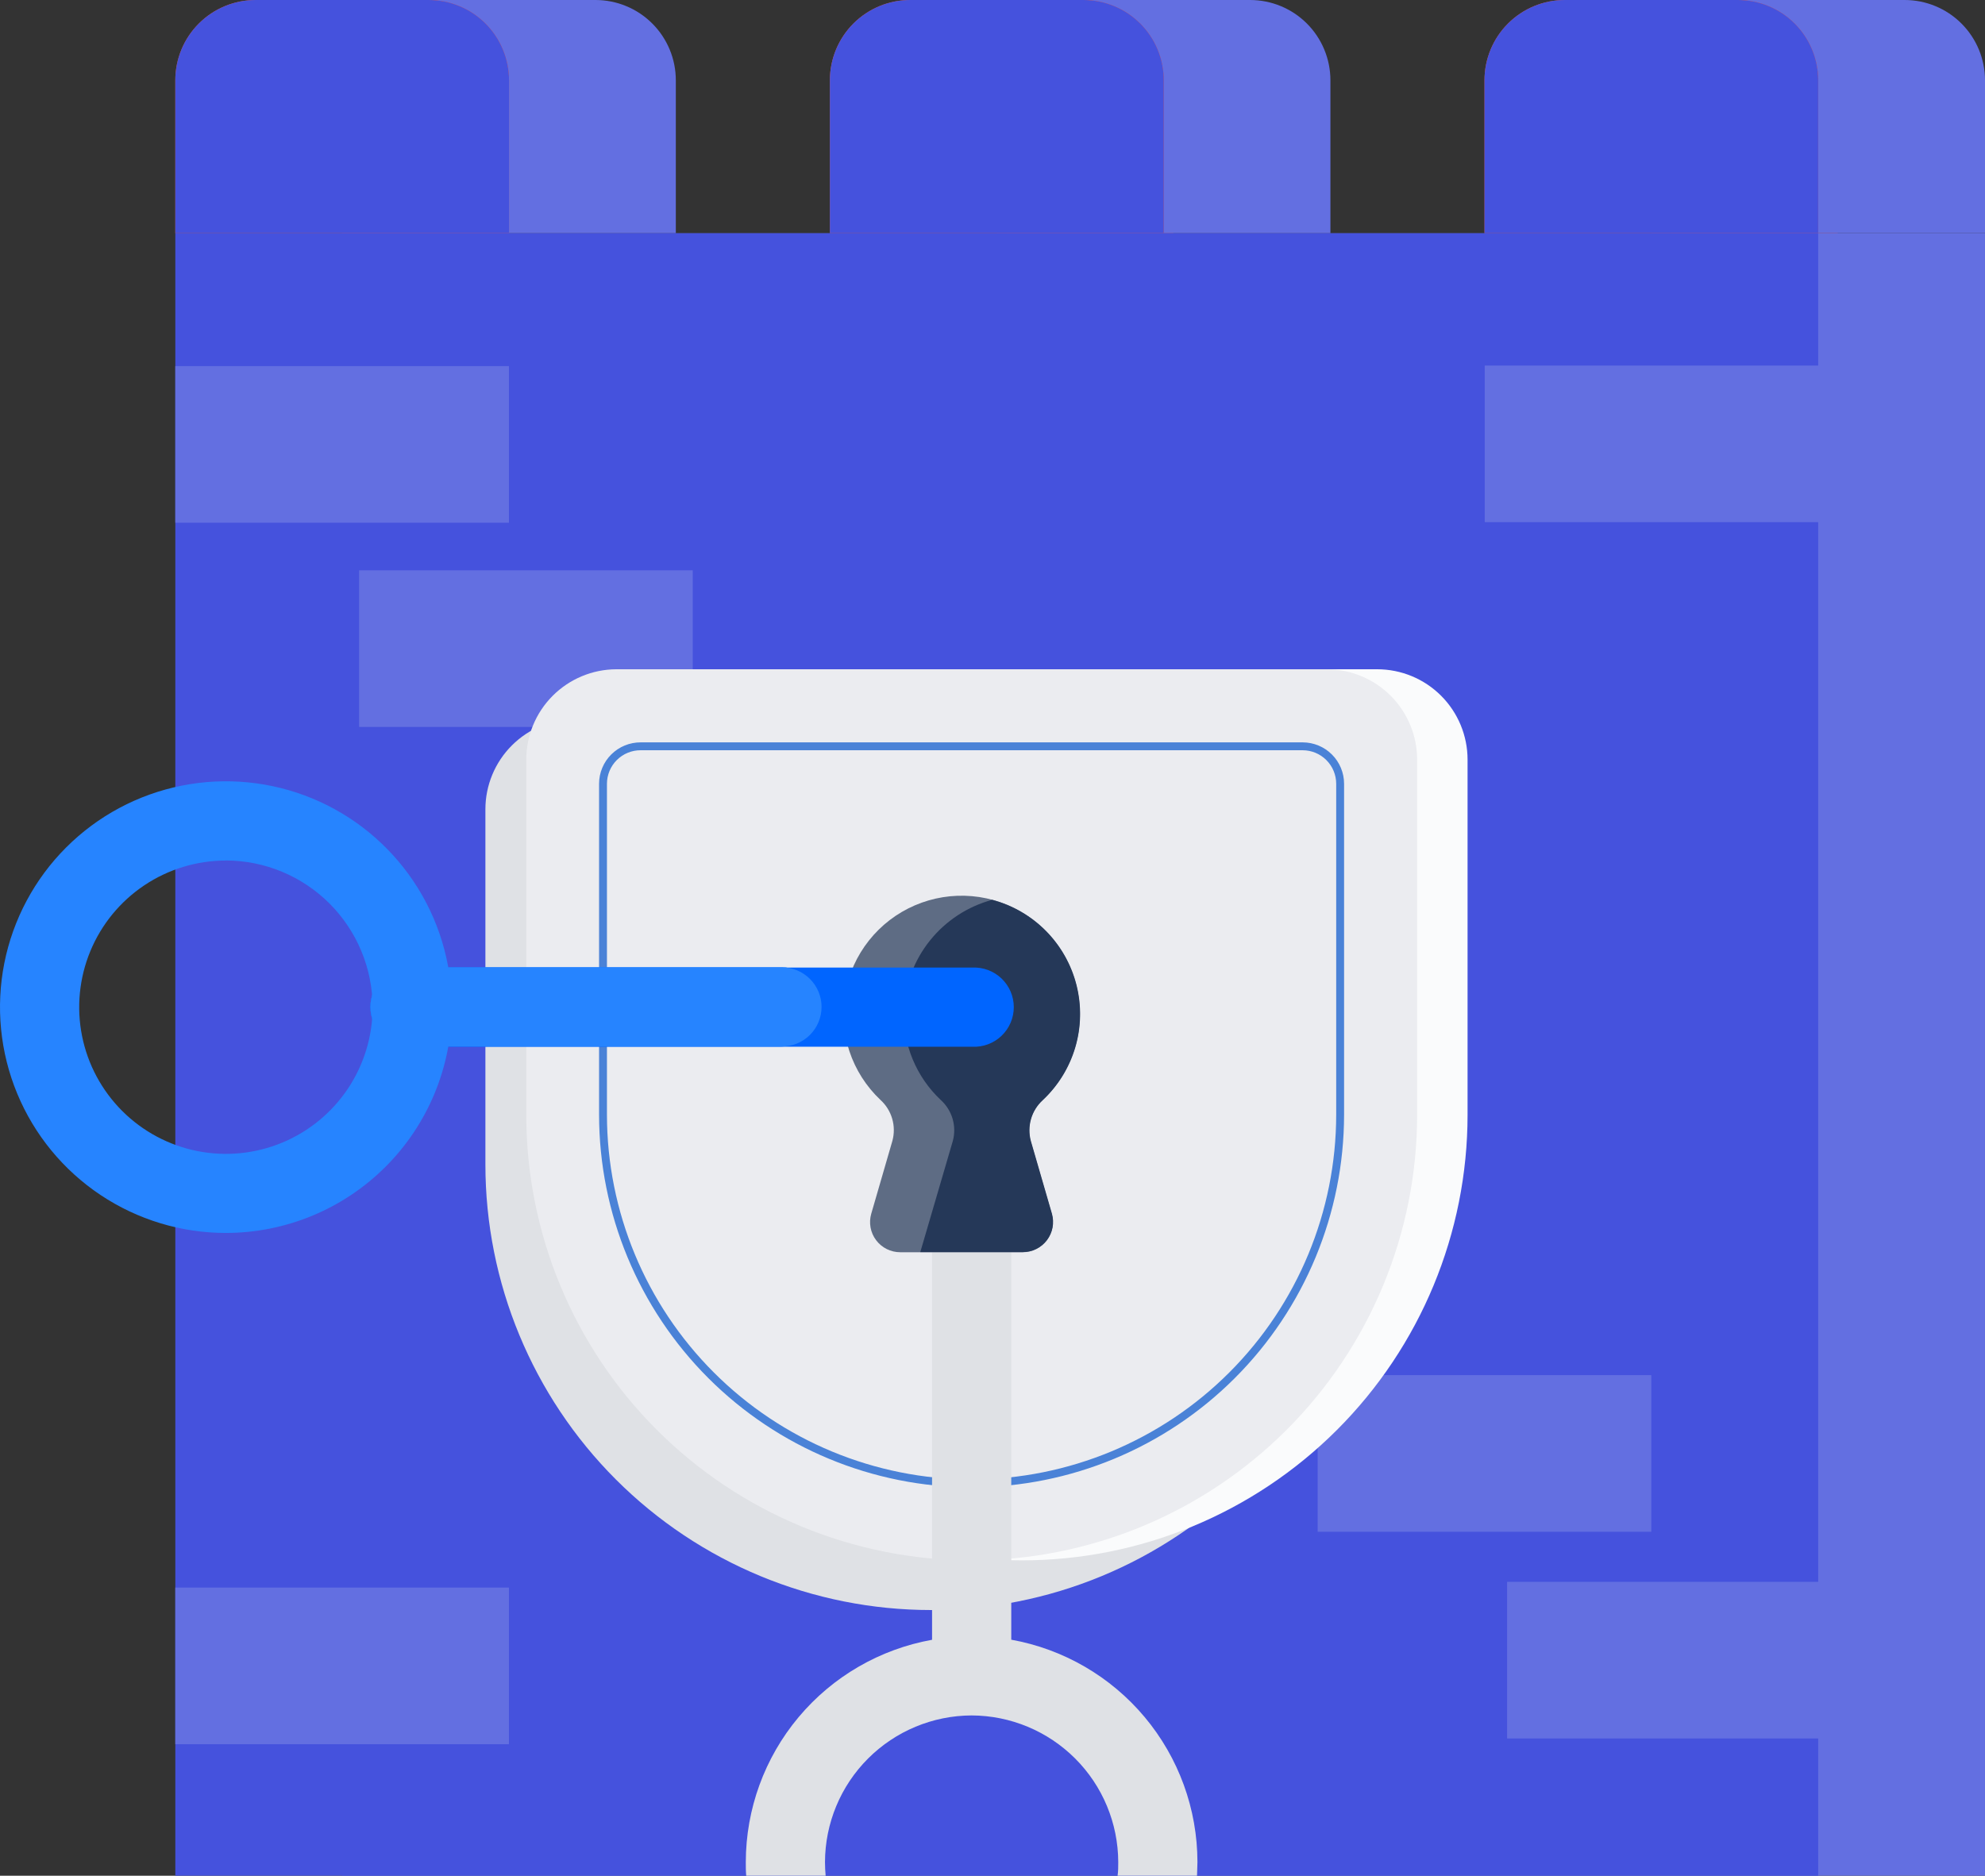 <svg width="619" height="585" viewBox="0 0 619 585" fill="none" xmlns="http://www.w3.org/2000/svg">
<rect x="0" y="0" width="619" height="585" fill="#333333" stroke="none"/>
<rect width="619" height="585" fill="black" fill-opacity="0"/>
<circle cx="151" cy="203" r="14" fill="url(#paint0_linear)"/>
<ellipse cx="262.5" cy="98.498" rx="1.5" ry="1.498" fill="url(#paint1_linear)"/>
<ellipse cx="82.5" cy="162.498" rx="1.5" ry="1.498" fill="url(#paint2_linear)"/>
<circle cx="533" cy="105" r="5" fill="url(#paint3_linear)"/>
<rect width="619" height="585" fill="black" fill-opacity="0"/>
<rect width="619" height="585" fill="black" fill-opacity="0"/>
<rect width="619" height="585" fill="black" fill-opacity="0"/>
<path d="M131.739 0H133.651C140.295 0 146.668 2.639 151.366 7.337C156.065 12.034 158.704 18.406 158.704 25.049V72.752H106.686V25.049C106.686 18.406 109.325 12.034 114.024 7.337C118.722 2.639 125.094 0 131.739 0Z" fill="#DE350B"/>
<path d="M338.925 0H340.836C347.481 0 353.853 2.639 358.552 7.337C363.25 12.034 365.89 18.406 365.89 25.049V72.752H313.871V25.049C313.871 21.76 314.519 18.502 315.778 15.463C317.037 12.424 318.883 9.663 321.209 7.337C323.536 5.011 326.297 3.166 329.337 1.907C332.377 0.648 335.635 0 338.925 0Z" fill="#DE350B"/>
<path d="M546.106 0H548.018C554.662 0 561.035 2.639 565.733 7.337C570.432 12.034 573.071 18.406 573.071 25.049V72.752H521.053V25.049C521.053 18.406 523.692 12.034 528.391 7.337C533.089 2.639 539.462 0 546.106 0Z" fill="#DE350B"/>
<path d="M618.996 72.752H106.686V584.973H618.996V72.752Z" fill="#636FE1"/>
<path d="M131.739 0H185.695C192.339 0 198.712 2.639 203.41 7.337C208.109 12.034 210.748 18.406 210.748 25.049V72.727H106.686V25.049C106.686 18.406 109.325 12.034 114.024 7.337C118.722 2.639 125.094 0 131.739 0Z" fill="#636FE1"/>
<path d="M335.893 0H389.823C396.467 0 402.84 2.639 407.538 7.337C412.237 12.034 414.876 18.406 414.876 25.049V72.727H310.839V25.049C310.839 18.406 313.479 12.034 318.177 7.337C322.876 2.639 329.248 0 335.893 0Z" fill="#636FE1"/>
<path d="M540.016 0H593.946C600.59 0 606.963 2.639 611.661 7.337C616.36 12.034 618.999 18.406 618.999 25.049V72.727H514.962V25.049C514.962 18.406 517.602 12.034 522.3 7.337C526.999 2.639 533.371 0 540.016 0Z" fill="#636FE1"/>
<path d="M79.722 0H133.677C140.322 0 146.694 2.639 151.393 7.337C156.091 12.034 158.731 18.406 158.731 25.049V72.727H54.668V25.049C54.668 18.406 57.307 12.034 62.006 7.337C66.704 2.639 73.077 0 79.722 0Z" fill="#FF5630"/>
<path d="M283.896 5.1851e-05H337.826C341.118 -0.003 344.379 0.642 347.421 1.899C350.464 3.157 353.229 5.001 355.558 7.328C357.887 9.654 359.735 12.417 360.995 15.457C362.256 18.498 362.905 21.758 362.905 25.049V72.727H258.791V25.049C258.791 21.755 259.441 18.494 260.703 15.451C261.965 12.409 263.815 9.645 266.147 7.319C268.479 4.992 271.247 3.148 274.292 1.892C277.338 0.636 280.601 -0.007 283.896 5.1851e-05Z" fill="#FF5630"/>
<path d="M487.999 1.29627e-05H541.929C548.574 1.29627e-05 554.946 2.639 559.645 7.337C564.343 12.034 566.983 18.406 566.983 25.049V72.727H462.92V25.049C462.92 21.758 463.569 18.498 464.829 15.457C466.09 12.417 467.938 9.654 470.267 7.328C472.596 5.001 475.361 3.157 478.404 1.899C481.446 0.642 484.707 -0.003 487.999 1.29627e-05Z" fill="#FF5630"/>
<path d="M566.979 72.752H54.668V584.973H566.979V72.752Z" fill="url(#paint4_linear)"/>
<path d="M79.722 0H133.677C140.322 0 146.694 2.639 151.393 7.337C156.091 12.034 158.731 18.406 158.731 25.049V72.727H54.668V25.049C54.668 18.406 57.307 12.034 62.006 7.337C66.704 2.639 73.077 0 79.722 0Z" fill="url(#paint5_linear)"/>
<path d="M283.896 5.1851e-05H337.826C341.118 -0.003 344.378 0.642 347.421 1.899C350.464 3.157 353.229 5.001 355.558 7.328C357.887 9.654 359.735 12.417 360.995 15.457C362.256 18.498 362.905 21.758 362.905 25.049V72.727H258.791V25.049C258.791 21.755 259.441 18.494 260.703 15.451C261.965 12.409 263.815 9.645 266.147 7.319C268.479 4.992 271.247 3.148 274.292 1.892C277.338 0.636 280.601 -0.007 283.896 5.1851e-05Z" fill="url(#paint6_linear)"/>
<path d="M488 1.29627e-05H541.93C548.575 1.29627e-05 554.947 2.639 559.646 7.337C564.344 12.034 566.984 18.406 566.984 25.049V72.727H462.921V25.049C462.921 21.758 463.57 18.498 464.831 15.457C466.091 12.417 467.939 9.654 470.268 7.328C472.597 5.001 475.362 3.157 478.405 1.899C481.447 0.642 484.708 -0.003 488 1.29627e-05Z" fill="url(#paint7_linear)"/>
<path d="M216.024 177.866H111.986V226.716H216.024V177.866Z" fill="#636FE1"/>
<path d="M514.938 428.868H410.9V477.718H514.938V428.868Z" fill="#636FE1"/>
<g style="mix-blend-mode:multiply">
<path d="M179.683 224.221H401.138C404.84 224.221 408.505 224.95 411.925 226.366C415.345 227.782 418.453 229.858 421.07 232.475C423.688 235.093 425.764 238.199 427.181 241.619C428.597 245.038 429.327 248.703 429.327 252.404V363.176C429.327 381.424 425.732 399.493 418.747 416.352C411.763 433.211 401.526 448.529 388.62 461.432C375.715 474.336 360.394 484.571 343.532 491.554C326.67 498.537 308.598 502.132 290.347 502.132C253.487 502.132 218.137 487.492 192.073 461.432C166.01 435.373 151.367 400.029 151.367 363.176V252.404C151.367 244.929 154.337 237.761 159.623 232.475C164.91 227.19 172.08 224.221 179.556 224.221H179.683Z" fill="#DFE1E5"/>
</g>
<path d="M207.872 208.727H429.455C436.931 208.727 444.1 211.696 449.387 216.981C454.673 222.267 457.643 229.435 457.643 236.91V347.682C457.643 384.535 443 419.879 416.937 445.938C390.873 471.997 355.523 486.637 318.663 486.637C281.804 486.637 246.454 471.997 220.39 445.938C194.326 419.879 179.684 384.535 179.684 347.682V236.91C179.684 229.435 182.653 222.267 187.94 216.981C193.226 211.696 200.396 208.727 207.872 208.727Z" fill="#FAFBFC"/>
<path d="M192.147 208.727H413.882C421.332 208.767 428.462 211.754 433.716 217.035C438.969 222.316 441.918 229.462 441.918 236.91V347.682C441.918 384.535 427.275 419.879 401.212 445.938C375.148 471.997 339.798 486.637 302.938 486.637C266.105 486.597 230.794 471.939 204.763 445.884C178.733 419.829 164.111 384.509 164.111 347.682V236.91C164.111 229.462 167.06 222.316 172.313 217.035C177.567 211.754 184.697 208.767 192.147 208.727Z" fill="#EBECF0"/>
<path d="M302.987 462.633C272.509 462.592 243.292 450.467 221.743 428.918C200.195 407.368 188.075 378.154 188.041 347.681V244.427C188.044 242.889 188.351 241.366 188.944 239.947C189.536 238.527 190.403 237.239 191.494 236.155C192.586 235.071 193.88 234.212 195.304 233.629C196.727 233.046 198.252 232.749 199.79 232.756H406.234C409.328 232.763 412.293 233.994 414.48 236.182C416.668 238.369 417.9 241.334 417.907 244.427V347.681C417.873 378.149 405.756 407.36 384.213 428.909C362.67 450.458 333.46 462.585 302.987 462.633V462.633Z" stroke="#4A82D7" stroke-width="2.458" stroke-miterlimit="10"/>
<g style="mix-blend-mode:multiply">
<path d="M315.35 511.381V347.886C315.425 346.217 315.162 344.551 314.576 342.987C313.989 341.423 313.092 339.994 311.938 338.786C310.784 337.579 309.397 336.618 307.861 335.961C306.325 335.304 304.672 334.966 303.001 334.966C301.331 334.966 299.677 335.304 298.141 335.961C296.605 336.618 295.219 337.579 294.064 338.786C292.91 339.994 292.013 341.423 291.427 342.987C290.84 344.551 290.577 346.217 290.653 347.886V511.406C274.379 514.327 259.648 522.869 249.032 535.542C238.416 548.215 232.589 564.213 232.568 580.744C232.568 582.171 232.568 583.598 232.696 584.999H257.469C257.342 583.598 257.265 582.196 257.265 580.744C257.299 568.627 262.126 557.016 270.693 548.446C279.26 539.876 290.87 535.043 302.988 535.003C315.107 535.043 326.717 539.876 335.284 548.446C343.851 557.016 348.678 568.627 348.712 580.744C348.712 582.171 348.712 583.598 348.508 584.999H373.281C373.281 583.598 373.409 582.171 373.409 580.744C373.395 564.212 367.574 548.211 356.963 535.533C346.351 522.856 331.623 514.307 315.35 511.381Z" fill="#DFE1E5"/>
</g>
<path d="M158.705 114.185H54.668V163.034H158.705V114.185Z" fill="#636FE1"/>
<path d="M158.705 495.123H54.668V543.973H158.705V495.123Z" fill="#636FE1"/>
<path d="M567.037 114H463V162.85H567.037V114Z" fill="#636FE1"/>
<path d="M574.014 493.339H469.977V542.189H574.014V493.339Z" fill="#636FE1"/>
<path d="M336.755 316.262C336.761 310.151 335.249 304.135 332.353 298.753C329.457 293.372 325.269 288.794 320.165 285.432C315.061 282.071 309.202 280.03 303.114 279.493C297.025 278.956 290.899 279.941 285.286 282.359C279.673 284.776 274.748 288.55 270.956 293.342C267.163 298.134 264.621 303.793 263.558 309.811C262.495 315.829 262.945 322.016 264.866 327.817C266.788 333.618 270.122 338.85 274.567 343.044C276.298 344.621 277.562 346.644 278.218 348.892C278.875 351.139 278.899 353.524 278.288 355.785L271.687 378.541C271.285 379.94 271.213 381.413 271.476 382.844C271.74 384.275 272.333 385.626 273.207 386.789C274.082 387.953 275.215 388.898 276.517 389.549C277.818 390.2 279.254 390.541 280.709 390.543H318.94C320.395 390.541 321.831 390.2 323.132 389.549C324.434 388.898 325.567 387.953 326.442 386.789C327.316 385.626 327.909 384.275 328.173 382.844C328.437 381.413 328.364 379.94 327.962 378.541L321.386 355.861C320.773 353.603 320.793 351.22 321.445 348.972C322.097 346.725 323.355 344.7 325.082 343.12C328.768 339.684 331.706 335.527 333.714 330.906C335.723 326.285 336.758 321.3 336.755 316.262Z" fill="#5E6C84"/>
<path d="M328.044 378.541L321.468 355.862C320.855 353.603 320.875 351.22 321.527 348.972C322.179 346.725 323.437 344.7 325.164 343.121C329.967 338.624 333.477 332.924 335.33 326.612C337.183 320.3 337.311 313.607 335.701 307.229C334.09 300.85 330.8 295.02 326.173 290.344C321.545 285.667 315.749 282.316 309.388 280.638C301.732 282.705 294.935 287.156 289.981 293.346C285.027 299.536 282.174 307.144 281.836 315.064C281.656 320.291 282.595 325.496 284.59 330.331C286.586 335.165 289.592 339.517 293.407 343.095C295.139 344.672 296.402 346.695 297.058 348.943C297.715 351.191 297.739 353.576 297.128 355.836L286.985 390.492H319.022C320.472 390.488 321.901 390.148 323.198 389.499C324.495 388.851 325.624 387.911 326.498 386.754C327.371 385.597 327.965 384.254 328.234 382.829C328.502 381.404 328.437 379.937 328.044 378.541Z" fill="#253858"/>
<path d="M256.196 314.045C256.196 310.767 254.893 307.623 252.575 305.305C250.257 302.988 247.113 301.686 243.834 301.686H128.43C126.761 301.61 125.094 301.873 123.53 302.459C121.966 303.045 120.537 303.943 119.329 305.097C118.121 306.25 117.16 307.637 116.503 309.173C115.846 310.709 115.508 312.362 115.508 314.032C115.508 315.702 115.846 317.355 116.503 318.891C117.16 320.426 118.121 321.813 119.329 322.967C120.537 324.121 121.966 325.018 123.53 325.604C125.094 326.191 126.761 326.454 128.43 326.378H243.707C245.339 326.395 246.958 326.088 248.471 325.476C249.983 324.865 251.36 323.959 252.521 322.812C253.682 321.666 254.605 320.301 255.235 318.796C255.866 317.291 256.192 315.676 256.196 314.045Z" fill="#2684FF"/>
<path d="M128.43 326.454H303.219C304.888 326.53 306.554 326.267 308.119 325.681C309.683 325.094 311.112 324.197 312.32 323.043C313.528 321.889 314.489 320.503 315.146 318.967C315.802 317.431 316.141 315.778 316.141 314.108C316.141 312.438 315.802 310.785 315.146 309.249C314.489 307.713 313.528 306.327 312.32 305.173C311.112 304.019 309.683 303.122 308.119 302.535C306.554 301.949 304.888 301.686 303.219 301.762H128.43C126.761 301.686 125.094 301.949 123.53 302.535C121.966 303.122 120.537 304.019 119.329 305.173C118.121 306.327 117.16 307.713 116.503 309.249C115.846 310.785 115.508 312.438 115.508 314.108C115.508 315.778 115.846 317.431 116.503 318.967C117.16 320.503 118.121 321.889 119.329 323.043C120.537 324.197 121.966 325.094 123.53 325.681C125.094 326.267 126.761 326.53 128.43 326.454Z" fill="#0065FF"/>
<path d="M256.196 314.045C256.196 310.767 254.893 307.623 252.575 305.305C250.257 302.988 247.113 301.686 243.834 301.686H128.43C126.761 301.61 125.094 301.873 123.53 302.459C121.966 303.045 120.537 303.943 119.329 305.097C118.121 306.25 117.16 307.637 116.503 309.173C115.846 310.709 115.508 312.362 115.508 314.032C115.508 315.702 115.846 317.355 116.503 318.891C117.16 320.426 118.121 321.813 119.329 322.967C120.537 324.121 121.966 325.018 123.53 325.604C125.094 326.191 126.761 326.454 128.43 326.378H243.707C245.339 326.395 246.958 326.088 248.471 325.476C249.983 324.865 251.36 323.959 252.521 322.812C253.682 321.666 254.605 320.301 255.235 318.796C255.866 317.291 256.192 315.676 256.196 314.045Z" fill="#2684FF"/>
<path d="M70.446 384.53C56.515 384.53 42.897 380.4 31.313 372.663C19.73 364.926 10.701 353.929 5.367 341.062C0.034 328.195 -1.364 314.036 1.35 300.374C4.064 286.713 10.768 274.163 20.615 264.311C30.462 254.458 43.009 247.746 56.671 245.023C70.333 242.299 84.496 243.687 97.369 249.01C110.242 254.333 121.247 263.353 128.994 274.929C136.741 286.505 140.881 300.117 140.891 314.045C140.884 332.728 133.462 350.644 120.254 363.86C107.046 377.075 89.132 384.509 70.446 384.53ZM70.446 268.381C61.394 268.381 52.546 271.066 45.021 276.095C37.496 281.125 31.632 288.273 28.172 296.635C24.712 304.998 23.81 314.199 25.581 323.074C27.353 331.949 31.718 340.099 38.123 346.493C44.529 352.887 52.688 357.237 61.567 358.993C70.447 360.749 79.648 359.833 88.006 356.359C96.364 352.885 103.504 347.011 108.522 339.479C113.539 331.946 116.21 323.095 116.194 314.045C116.147 301.933 111.311 290.332 102.74 281.772C94.169 273.212 82.56 268.389 70.446 268.356V268.381Z" fill="#2684FF"/>
<defs>
<linearGradient id="paint0_linear" x1="139.947" y1="212.579" x2="162.789" y2="189.737" gradientUnits="userSpaceOnUse">
<stop stop-color="#1EECC2"/>
<stop offset="1" stop-color="#1EECC2" stop-opacity="0"/>
</linearGradient>
<linearGradient id="paint1_linear" x1="261.316" y1="99.523" x2="263.76" y2="97.076" gradientUnits="userSpaceOnUse">
<stop stop-color="#DCE5EC"/>
<stop offset="1" stop-color="#1EECC2" stop-opacity="0"/>
</linearGradient>
<linearGradient id="paint2_linear" x1="81.316" y1="163.523" x2="83.76" y2="161.076" gradientUnits="userSpaceOnUse">
<stop stop-color="#DCE5EC"/>
<stop offset="1" stop-color="#1EECC2" stop-opacity="0"/>
</linearGradient>
<linearGradient id="paint3_linear" x1="529.053" y1="108.421" x2="537.211" y2="100.263" gradientUnits="userSpaceOnUse">
<stop stop-color="#C463BE"/>
<stop offset="1" stop-color="#C463BE" stop-opacity="0"/>
</linearGradient>
<linearGradient id="paint4_linear" x1="145815" y1="70750.6" x2="145250" y2="70765.6" gradientUnits="userSpaceOnUse">
<stop stop-color="#65D3AA"/>
<stop offset="1" stop-color="#4552DD"/>
</linearGradient>
<linearGradient id="paint5_linear" x1="145815" y1="70750.6" x2="145250" y2="70765.6" gradientUnits="userSpaceOnUse">
<stop stop-color="#65D3AA"/>
<stop offset="1" stop-color="#4552DD"/>
</linearGradient>
<linearGradient id="paint6_linear" x1="145815" y1="70750.6" x2="145250" y2="70765.6" gradientUnits="userSpaceOnUse">
<stop stop-color="#65D3AA"/>
<stop offset="1" stop-color="#4552DD"/>
</linearGradient>
<linearGradient id="paint7_linear" x1="145815" y1="70750.6" x2="145250" y2="70765.6" gradientUnits="userSpaceOnUse">
<stop stop-color="#65D3AA"/>
<stop offset="1" stop-color="#4552DD"/>
</linearGradient>
</defs>
</svg>
